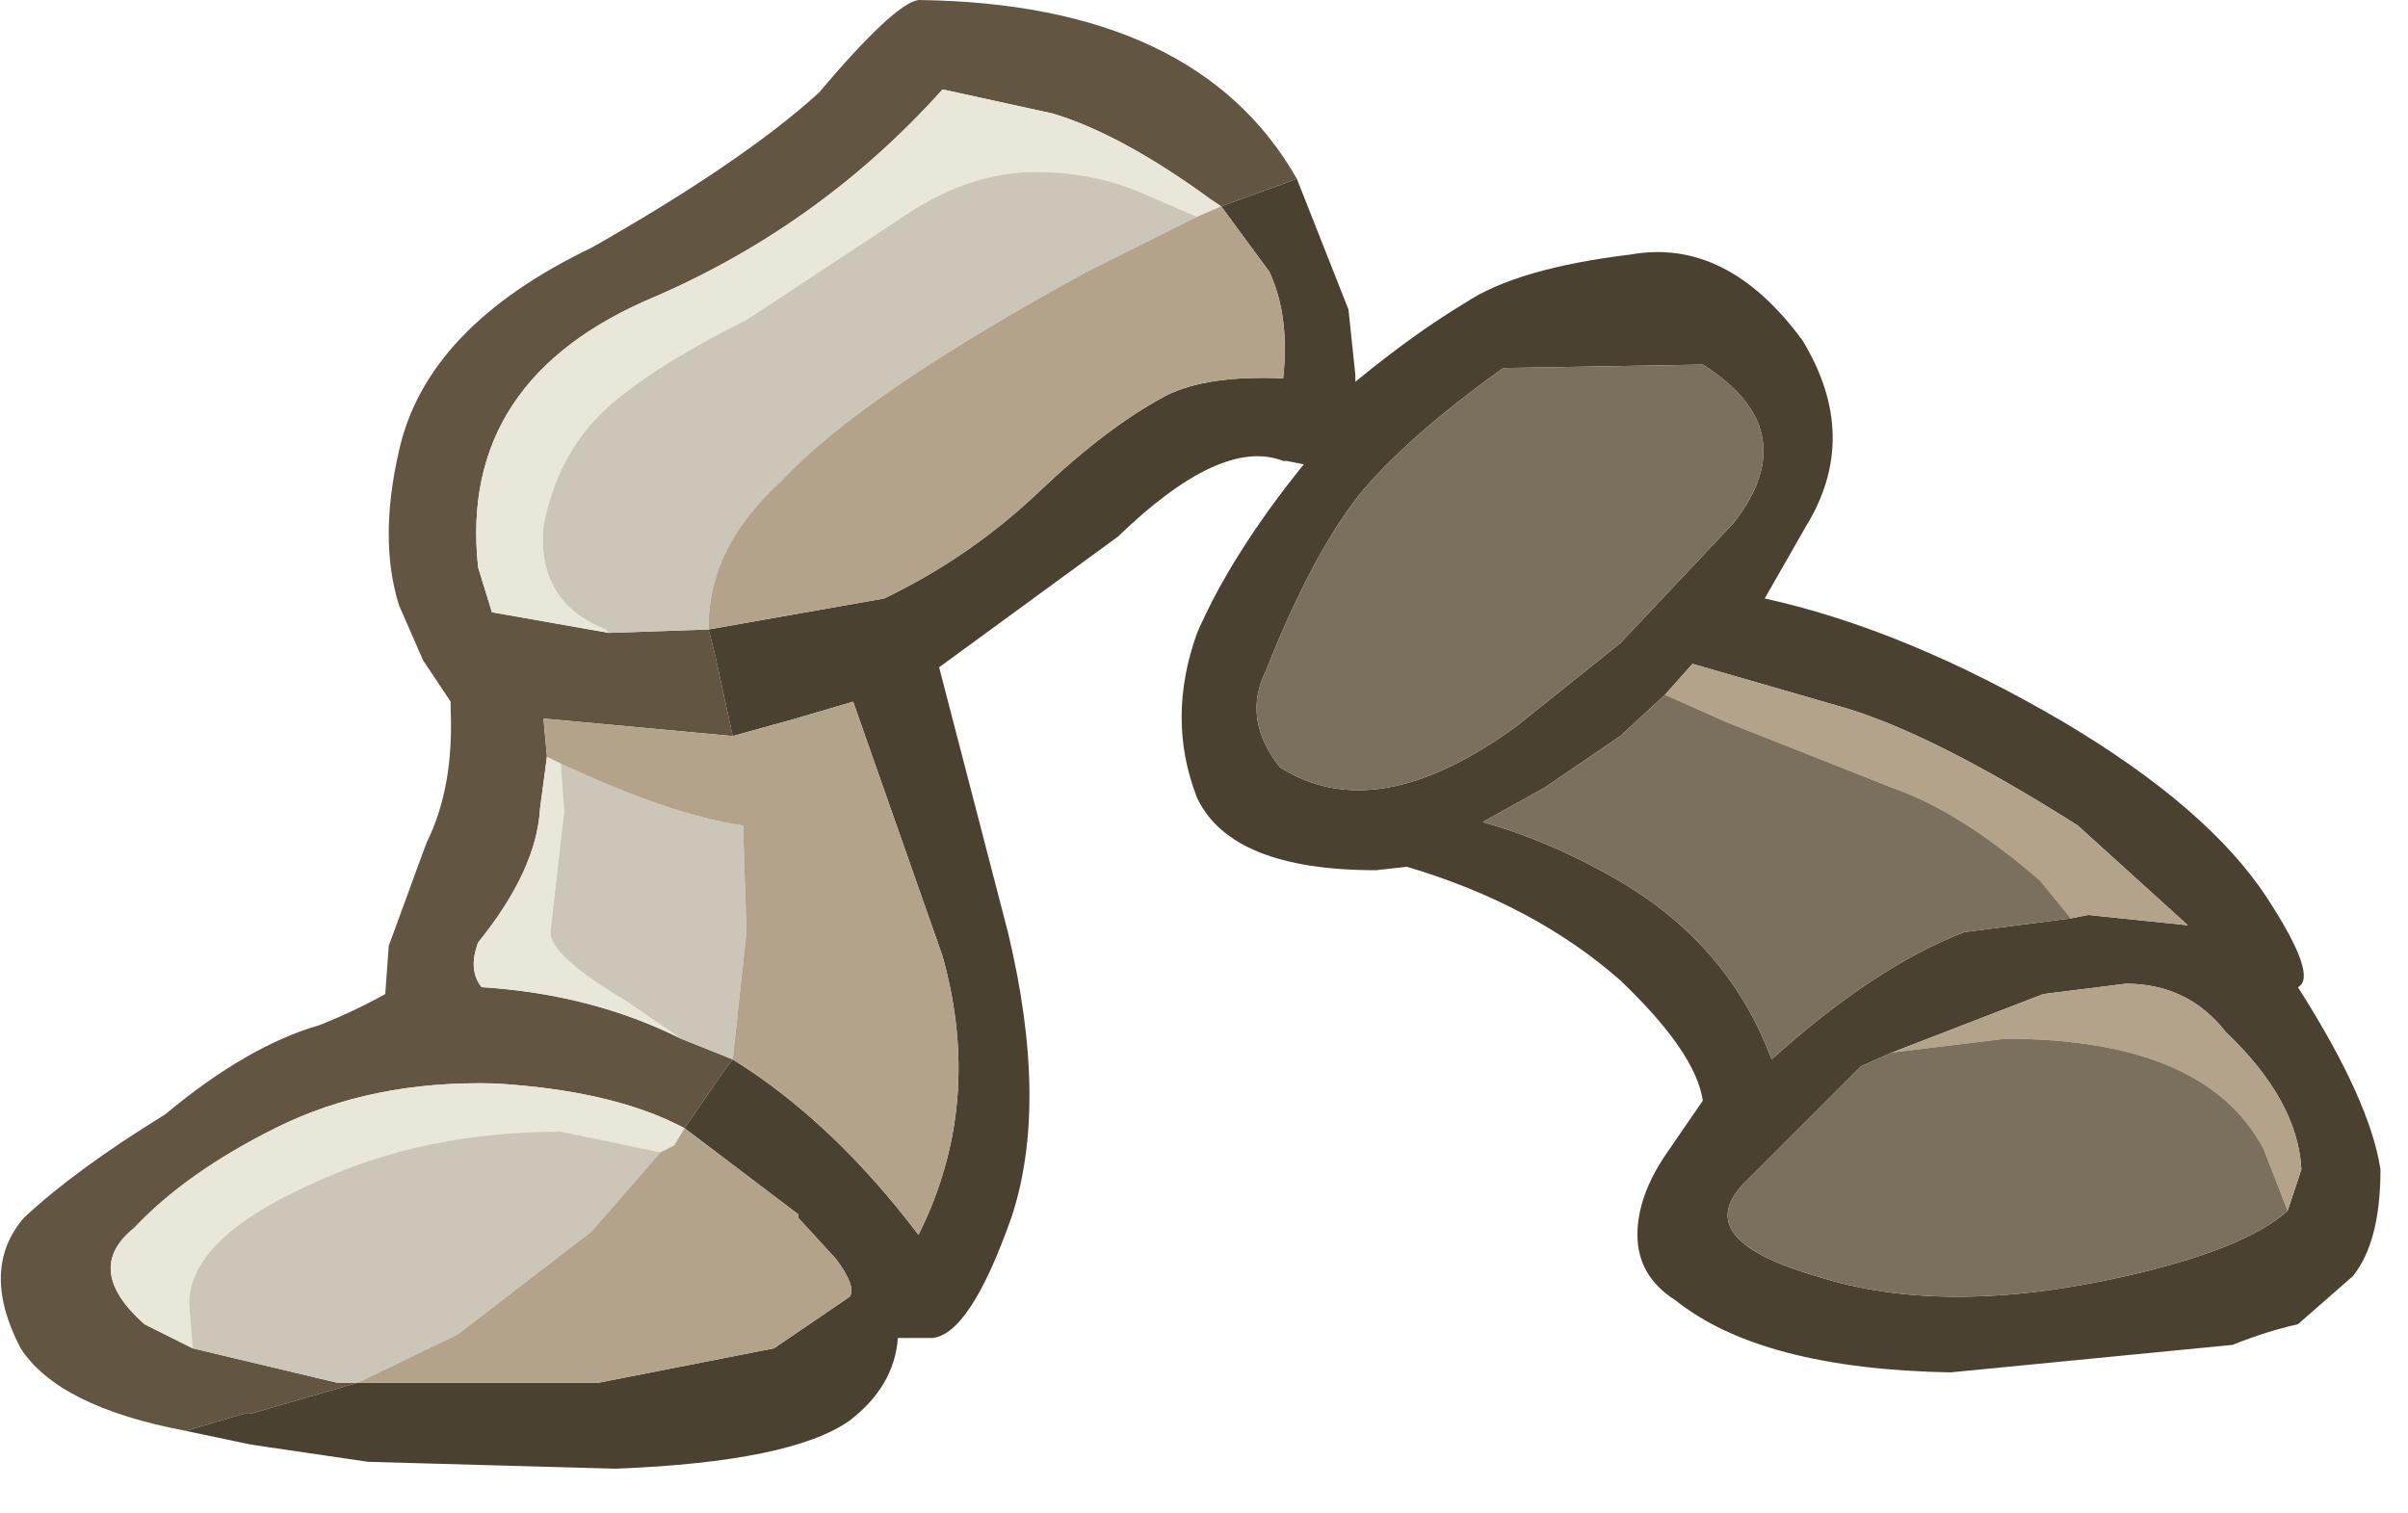 <?xml version="1.0" encoding="utf-8"?>
<svg version="1.1" id="Layer_1"
xmlns="http://www.w3.org/2000/svg"
xmlns:xlink="http://www.w3.org/1999/xlink"
xmlns:author="http://www.sothink.com"
width="35px" height="22px"
xml:space="preserve">
<g id="1286" transform="matrix(1, 0, 0, 1, -50.95, -108.25)">
<path style="fill:#625643;fill-opacity:1" d="M60.8,124.6Q59.8 124.1 58.15 124Q56.35 123.95 54.95 124.65Q53.65 125.3 52.9 126.1Q52.15 126.7 53.05 127.5L53.75 127.85L55.85 128.35L56.15 128.35L54.6 128.8L54.5 128.8L53.65 129.05Q51.8 128.7 51.25 127.85Q50.65 126.7 51.3 125.95Q52.05 125.25 53.35 124.45Q54.55 123.45 55.6 123.15Q56.1 122.95 56.55 122.7L56.6 122L57.15 120.5Q57.55 119.7 57.5 118.55L57.5 118.45L57.1 117.85L56.75 117.05Q56.45 116.1 56.75 114.8Q57.15 113 59.55 111.85Q61.75 110.6 62.85 109.6Q63.95 108.3 64.3 108.25Q68.35 108.3 69.8 110.85L68.7 111.25L68.55 111.15Q67.25 110.2 66.25 109.9L64.65 109.55Q62.9 111.5 60.5 112.55Q57.6 113.75 57.9 116.5L58.1 117.15L59.8 117.45L61.25 117.4L61.35 117.8L61.6 118.95L58.9 118.7L58.85 118.7L58.9 119.25L58.8 120Q58.75 120.9 57.9 121.95Q57.75 122.35 57.95 122.6Q59.55 122.7 60.85 123.35L61.6 123.65L61.45 123.85L60.9 124.65L60.8 124.6" />
<path style="fill:#E9E7DA;fill-opacity:1" d="M68.35,111.4L67.65 111.1Q66.9 110.75 66 110.75Q65 110.75 64 111.45L61.8 112.9Q60.4 113.6 59.75 114.2Q59.05 114.85 58.85 115.9Q58.75 117 59.75 117.4L59.8 117.45L58.1 117.15L57.9 116.5Q57.6 113.75 60.5 112.55Q62.9 111.5 64.65 109.55L66.25 109.9Q67.25 110.2 68.55 111.15L68.7 111.25L68.35 111.4M59.1,119.35L59.15 120.05L58.95 121.8Q58.95 122.15 60.05 122.8L60.85 123.35Q59.55 122.7 57.95 122.6Q57.75 122.35 57.9 121.95Q58.75 120.9 58.8 120L58.9 119.25L59.1 119.35M60.55,125L59.1 124.7Q57.1 124.7 55.5 125.45Q53.7 126.25 53.7 127.2L53.75 127.85L53.05 127.5Q52.15 126.7 52.9 126.1Q53.65 125.3 54.95 124.65Q56.35 123.95 58.15 124Q59.8 124.1 60.8 124.6L60.9 124.65L60.75 124.9L60.55 125" />
<path style="fill:#CCC6B8;fill-opacity:1" d="M59.8,117.45L59.75 117.4Q58.75 117 58.85 115.9Q59.05 114.85 59.75 114.2Q60.4 113.6 61.8 112.9L64 111.45Q65 110.75 66 110.75Q66.9 110.75 67.65 111.1L68.35 111.4L66.75 112.2Q63.45 114 62.3 115.25Q61.25 116.2 61.25 117.35L61.25 117.4L59.8 117.45M60.85,123.35L60.05 122.8Q58.95 122.15 58.95 121.8L59.15 120.05L59.1 119.35Q60.7 120.1 61.75 120.25L61.8 121.8L61.6 123.65L60.85 123.35M55.85,128.35L53.75 127.85L53.7 127.2Q53.7 126.25 55.5 125.45Q57.1 124.7 59.1 124.7L60.55 125L59.55 126.15L57.6 127.65L56.15 128.35L55.85 128.35" />
<path style="fill:#4A4131;fill-opacity:1" d="M70.55,112.75L70.65 113.7L70.65 113.8Q71.5 113.1 72.25 112.65Q73 112.15 74.65 111.95Q76.05 111.7 77.15 113.2Q78 114.6 77.2 115.9L76.6 116.95Q78.65 117.4 80.95 118.75Q83.05 120 83.9 121.3Q84.65 122.45 84.35 122.6Q85.4 124.25 85.55 125.25Q85.55 126.3 85.15 126.8L84.35 127.5Q83.9 127.6 83.4 127.8L79.3 128.2Q76.55 128.15 75.3 127.15Q74.75 126.8 74.75 126.2Q74.75 125.65 75.15 125.05L75.7 124.25Q75.6 123.55 74.5 122.5Q73.25 121.4 71.4 120.85L70.95 120.9Q68.85 120.9 68.35 119.85Q67.9 118.7 68.35 117.45Q68.85 116.3 69.9 115L69.65 114.95L69.6 114.95Q68.7 114.6 67.2 116.05L64.6 117.95L65.6 121.8Q66.2 124.3 65.65 125.95Q65.05 127.65 64.5 127.7L64 127.7Q63.95 128.4 63.3 128.9Q62.45 129.5 59.9 129.6L56.3 129.5L54.6 129.25L53.65 129.05L54.5 128.8L54.6 128.8L56.15 128.35L59.65 128.35L62.2 127.85L63.3 127.1Q63.4 126.95 63.1 126.55L62.55 125.95L62.55 125.9L60.9 124.65L61.45 123.85L61.6 123.65Q63.05 124.55 64.3 126.2Q65.25 124.3 64.65 122.15L63.35 118.45L62.5 118.7L61.6 118.95L61.35 117.8L61.25 117.4L63.8 116.95Q65.05 116.35 66.05 115.4Q67.05 114.45 67.9 114Q68.5 113.7 69.6 113.75Q69.7 112.85 69.4 112.2L68.7 111.25L69.8 110.85L70.55 112.75M69.55,119.4Q70.95 120.3 73 118.8L74.5 117.6L76.15 115.85Q77.2 114.5 75.7 113.55L72.8 113.6Q71.4 114.6 70.7 115.45Q70 116.35 69.35 118Q69 118.7 69.55 119.4M74.5,118.95L73.4 119.7L72.5 120.2Q73.4 120.45 74.3 120.95Q76.05 121.9 76.7 123.65Q78.2 122.3 79.5 121.8L81.05 121.6L81.3 121.55L82.75 121.7L81.15 120.25Q79.1 118.95 77.8 118.55L75.55 117.9L75.15 118.35L74.5 118.95M84.2,125.85L84.4 125.25Q84.35 124.25 83.3 123.25Q82.75 122.55 81.85 122.55L80.65 122.7L78.45 123.55L78 123.75L77.25 124.5L76.35 125.4Q75.45 126.25 77.35 126.8Q79.2 127.4 81.85 126.8Q83.6 126.4 84.2 125.85" />
<path style="fill:#B3A38A;fill-opacity:1" d="M61.25,117.35Q61.25 116.2 62.3 115.25Q63.45 114 66.75 112.2L68.35 111.4L68.7 111.25L69.4 112.2Q69.7 112.85 69.6 113.75Q68.5 113.7 67.9 114Q67.05 114.45 66.05 115.4Q65.05 116.35 63.8 116.95L61.25 117.4L61.25 117.35M58.85,118.7L58.9 118.7L61.6 118.95L62.5 118.7L63.35 118.45L64.65 122.15Q65.25 124.3 64.3 126.2Q63.05 124.55 61.6 123.65L61.8 121.8L61.75 120.25Q60.7 120.1 59.1 119.35L58.9 119.25L58.85 118.7M60.75,124.9L60.9 124.65L62.55 125.9L62.55 125.95L63.1 126.55Q63.4 126.95 63.3 127.1L62.2 127.85L59.65 128.35L56.15 128.35L57.6 127.65L59.55 126.15L60.55 125L60.75 124.9M80.6,121.05Q79.45 120.05 78.45 119.7L76.05 118.75L75.15 118.35L75.55 117.9L77.8 118.55Q79.1 118.95 81.15 120.25L82.75 121.7L81.3 121.55L81.05 121.6L80.6 121.05M80.65,122.7L81.85 122.55Q82.75 122.55 83.3 123.25Q84.35 124.25 84.4 125.25L84.2 125.85L83.85 124.95Q83 123.35 80.1 123.35L78.45 123.55L80.65 122.7" />
<path style="fill:#7B705E;fill-opacity:1" d="M69.35,118Q70 116.35 70.7 115.45Q71.4 114.6 72.8 113.6L75.7 113.55Q77.2 114.5 76.15 115.85L74.5 117.6L73 118.8Q70.95 120.3 69.55 119.4Q69 118.7 69.35 118M81.05,121.6L79.5 121.8Q78.2 122.3 76.7 123.65Q76.05 121.9 74.3 120.95Q73.4 120.45 72.5 120.2L73.4 119.7L74.5 118.95L75.15 118.35L76.05 118.75L78.45 119.7Q79.45 120.05 80.6 121.05L81.05 121.6M81.85,126.8Q79.2 127.4 77.35 126.8Q75.45 126.25 76.35 125.4L77.25 124.5L78 123.75L78.45 123.55L80.1 123.35Q83 123.35 83.85 124.95L84.2 125.85Q83.6 126.4 81.85 126.8" />
</g>
</svg>
